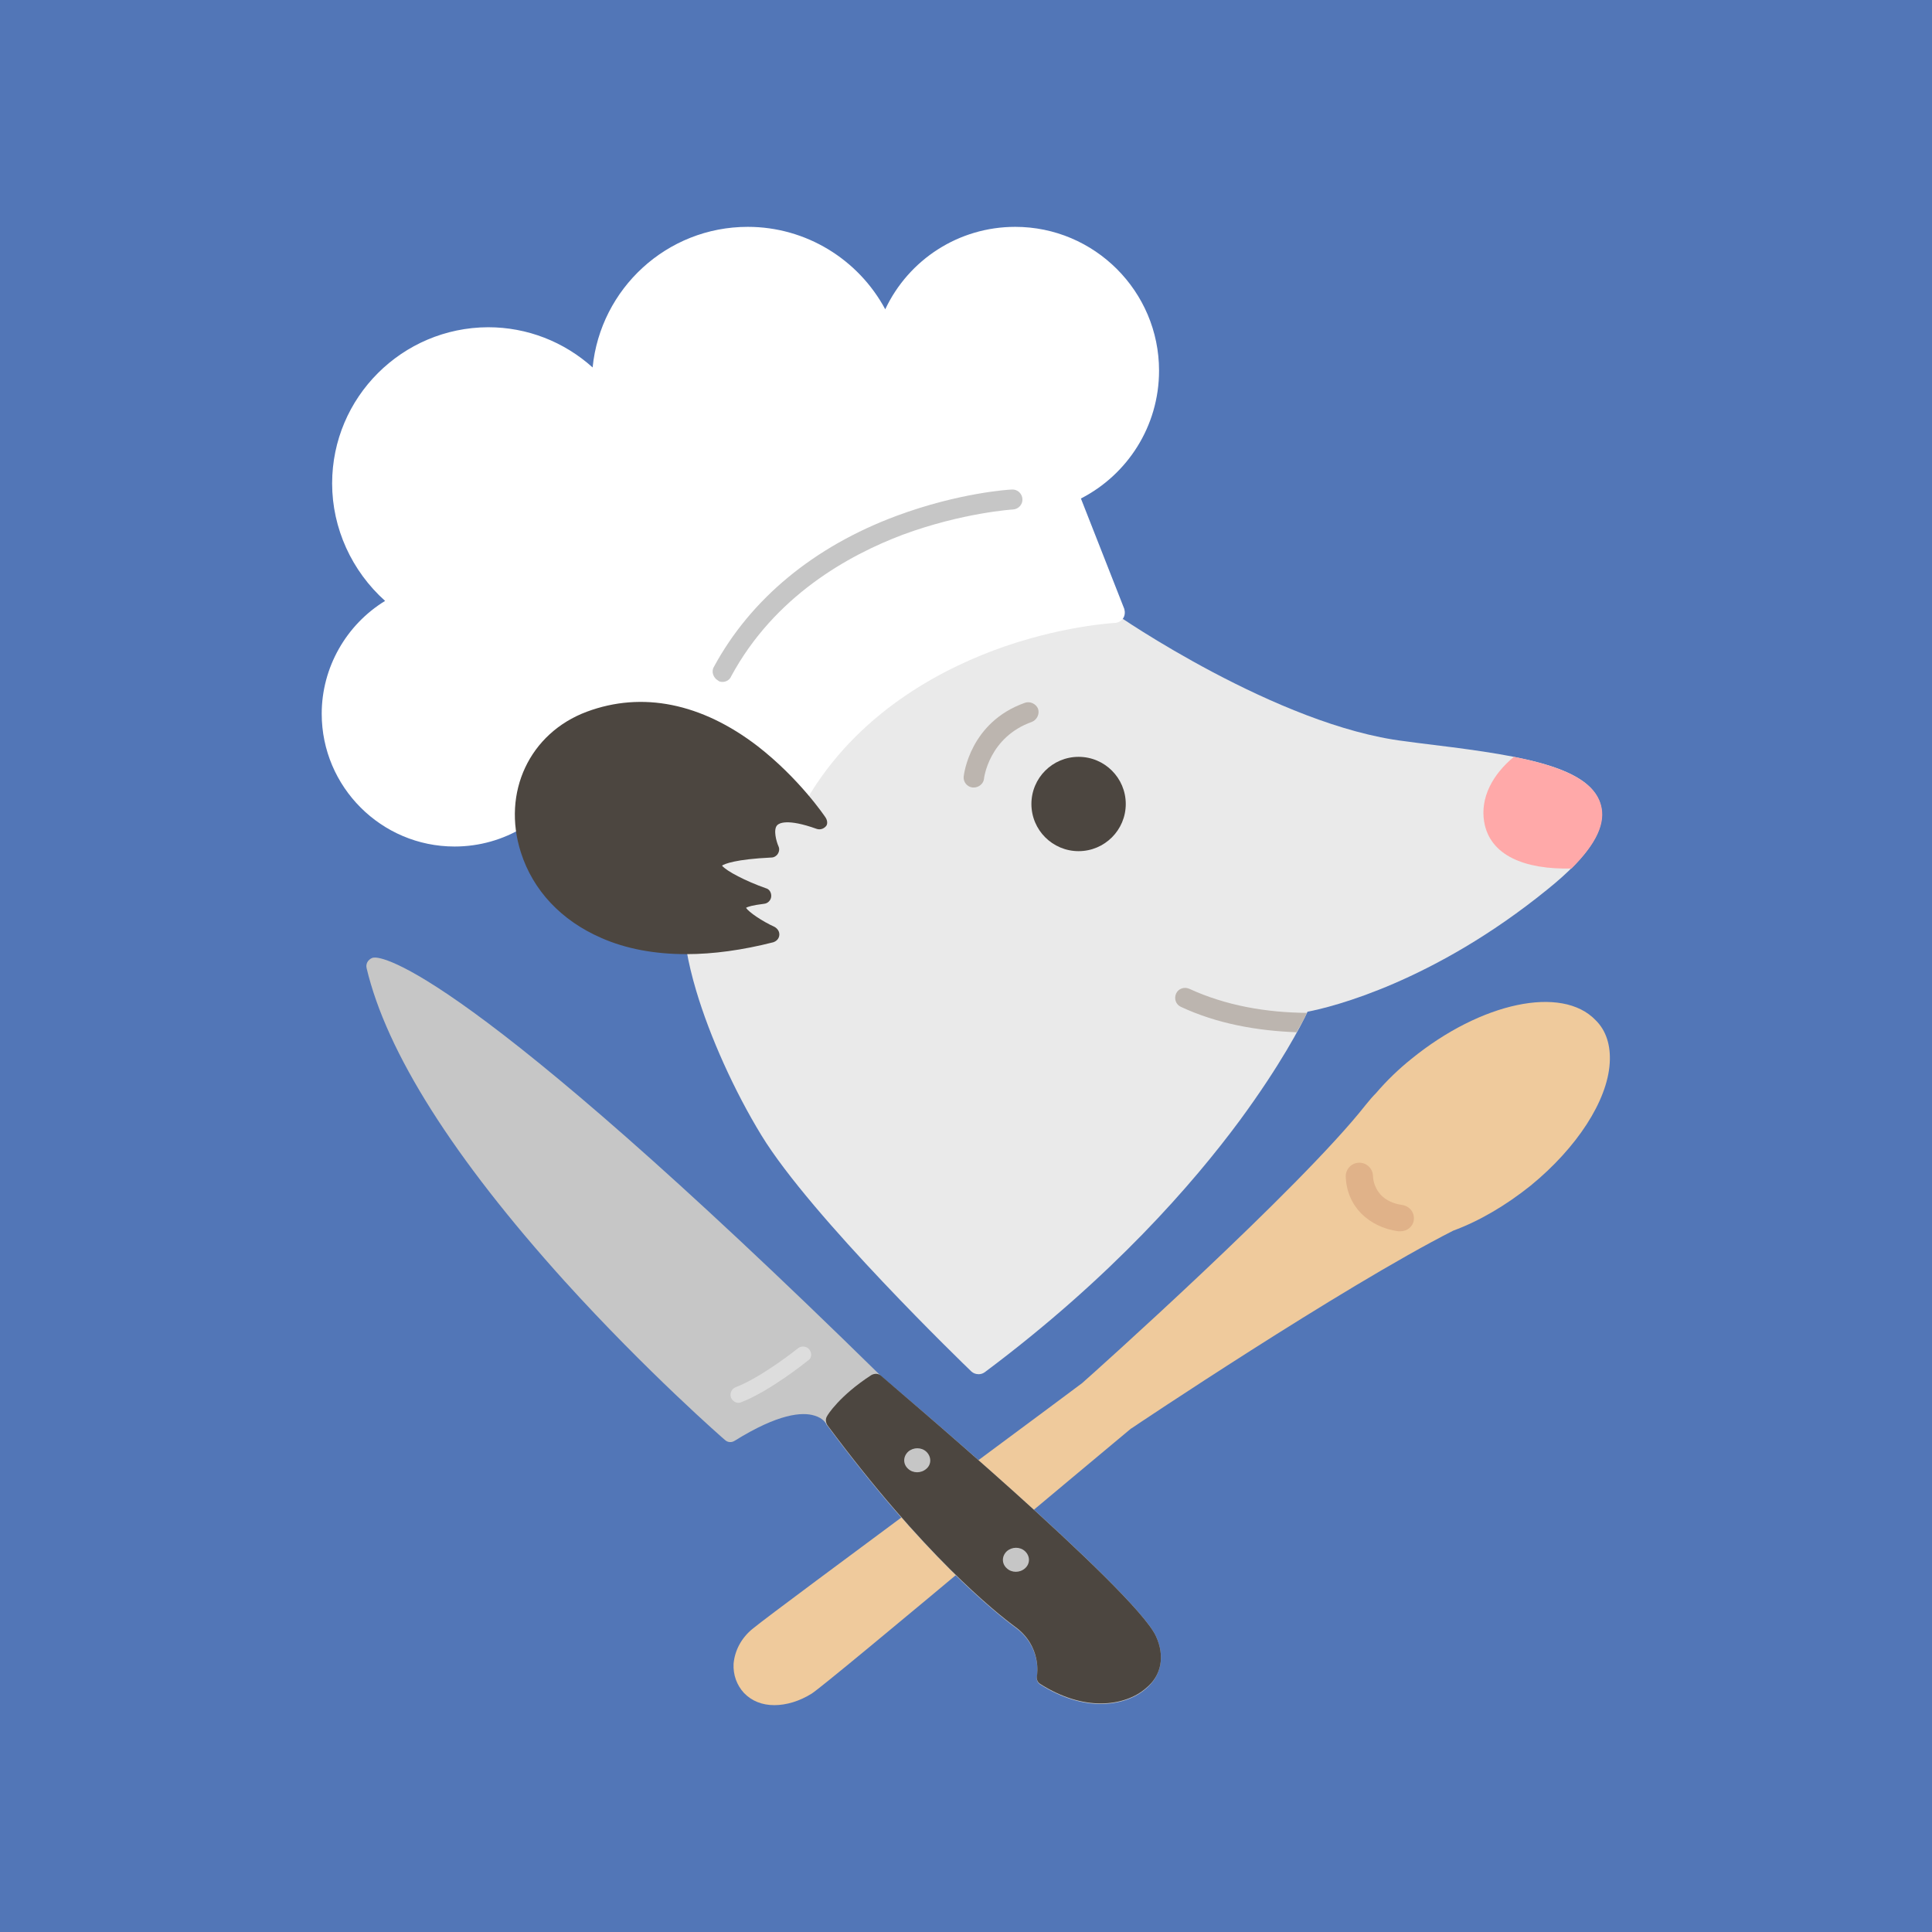 <svg width="180" height="180" viewBox="0 0 180 180" fill="none" xmlns="http://www.w3.org/2000/svg">
<rect width="180" height="180" fill="#5276B7"/>
<g clip-path="url(#clip0)">
<rect width="120" height="138" transform="translate(30 21)" fill="#5276B7"/>
<path d="M148.652 95.04C145.524 91.779 138 93.369 131.501 98.652C130.288 99.622 129.182 100.7 128.211 101.832C127.888 102.156 127.564 102.533 127.24 102.938C121.119 110.727 101.622 128.166 100.813 128.866C96.526 132.074 91.834 135.524 87.33 138.893C78.836 145.2 71.474 150.645 70.153 151.723C69.074 152.585 68.454 153.771 68.346 155.011C68.292 156.035 68.643 157.005 69.317 157.733C70.045 158.488 71.016 158.865 72.148 158.865C73.227 158.865 74.467 158.515 75.627 157.787C76.382 157.302 82.962 151.857 93.587 142.963C97.578 139.594 101.73 136.144 105.371 133.098C105.398 133.098 105.398 133.071 105.425 133.071C105.613 132.936 124.948 119.972 135.384 114.662C137.865 113.746 140.319 112.29 142.611 110.457C146.926 106.927 149.757 102.56 149.973 99.056C150.081 97.412 149.649 96.011 148.652 95.04Z" fill="#EFCA9C"/>
<path d="M130.476 114.716H130.288C128.885 114.527 127.699 113.934 126.809 113.045C125.946 112.155 125.434 110.996 125.38 109.649C125.353 108.948 125.892 108.355 126.593 108.328C127.294 108.301 127.888 108.84 127.915 109.541C127.942 110.242 128.211 110.835 128.643 111.32C129.128 111.832 129.829 112.155 130.638 112.263C131.339 112.371 131.825 112.991 131.717 113.692C131.636 114.285 131.097 114.716 130.476 114.716Z" fill="#E0B289"/>
<path d="M107.69 152.423C105.667 148.111 83.339 129.244 82.099 128.22C43.052 89.892 35.582 89.138 34.854 89.218C34.638 89.218 34.449 89.353 34.288 89.542C34.153 89.731 34.099 89.946 34.153 90.189C36.014 98.059 42.243 107.87 52.571 119.325C60.256 127.815 67.483 134.122 67.564 134.176C67.807 134.392 68.157 134.419 68.454 134.23C72.526 131.696 74.737 131.535 75.87 131.885C76.733 132.128 76.975 132.667 76.975 132.667C77.002 132.721 77.029 132.802 77.083 132.829C86.036 144.904 92.778 150.294 94.611 151.642C97.065 153.448 96.634 156.116 96.607 156.197C96.553 156.493 96.661 156.79 96.93 156.952C98.926 158.218 100.867 158.757 102.539 158.757C104.319 158.757 105.775 158.191 106.746 157.356C108.229 156.116 108.553 154.283 107.69 152.423Z" fill="#C6C6C6"/>
<path d="M107.69 152.423C105.64 148.084 83.016 129.001 82.072 128.166C81.829 127.95 81.479 127.95 81.182 128.112C78.189 130.052 77.083 131.858 77.056 131.939C76.894 132.182 76.921 132.505 77.083 132.775C86.036 144.85 92.778 150.24 94.611 151.588C97.065 153.394 96.634 156.062 96.607 156.143C96.553 156.439 96.661 156.736 96.93 156.898C98.926 158.164 100.867 158.704 102.539 158.704C104.319 158.704 105.775 158.138 106.746 157.302C108.229 156.116 108.553 154.283 107.69 152.423ZM86.306 136.845C85.82 137.276 85.065 137.276 84.607 136.845C84.121 136.413 84.121 135.713 84.607 135.254C85.092 134.823 85.847 134.823 86.306 135.254C86.791 135.713 86.791 136.44 86.306 136.845ZM95.501 146.116C95.016 146.548 94.261 146.548 93.802 146.116C93.317 145.685 93.317 144.984 93.802 144.526C94.288 144.095 95.043 144.095 95.501 144.526C95.987 144.984 95.987 145.685 95.501 146.116Z" fill="#4C4640"/>
<path d="M75.411 125.74C75.168 125.416 74.683 125.362 74.359 125.605C74.332 125.632 70.962 128.327 68.535 129.244C68.157 129.405 67.969 129.81 68.103 130.214C68.238 130.511 68.508 130.699 68.804 130.699C68.912 130.699 68.993 130.672 69.047 130.645C71.717 129.621 75.141 126.872 75.303 126.737C75.627 126.548 75.654 126.063 75.411 125.74Z" fill="#DDDDDD"/>
<path d="M149.11 74.933C148.031 71.16 140.643 70.27 132.094 69.219L130.881 69.057C119.043 67.629 104.049 57.306 103.942 57.198L103.753 57.09C95.879 54.018 87.6 56.201 79.079 63.559C72.391 69.327 67.483 76.685 65.38 79.812C65.191 80.108 65.029 80.351 64.867 80.54C63.249 82.911 63.249 86.873 64.867 92.318C66.135 96.577 68.4 101.617 70.935 105.768C75.573 113.368 89.892 127.195 90.512 127.788C90.701 127.95 90.917 128.031 91.186 128.031C91.375 128.031 91.564 127.977 91.753 127.842C103.618 118.975 111.195 110.215 115.483 104.42C119.312 99.218 121.227 95.525 121.82 94.259C124.112 93.827 133.551 91.482 144.148 82.884C148.139 79.677 149.73 77.143 149.11 74.933Z" fill="#EAEAEA"/>
<path d="M100.706 46.444C105.02 44.234 107.986 39.732 107.986 34.531C107.986 27.145 101.973 21.135 94.584 21.135C89.326 21.135 84.661 24.18 82.476 28.816C79.969 24.154 75.088 21.135 69.667 21.135C62.117 21.135 55.941 26.903 55.213 34.234C52.544 31.835 49.119 30.488 45.479 30.488C37.47 30.515 30.944 37.01 30.944 45.042C30.944 49.22 32.778 53.209 35.879 55.985C32.265 58.195 29.973 62.184 29.973 66.497C29.973 73.316 35.528 78.868 42.35 78.868C47.016 78.868 51.115 76.281 53.191 72.427L73.685 75.85H73.847C74.198 75.85 74.521 75.661 74.683 75.338C79.186 67.009 86.872 62.75 92.508 60.621C98.683 58.303 103.861 58.034 103.915 58.034C104.211 58.007 104.481 57.845 104.643 57.602C104.804 57.36 104.831 57.036 104.751 56.74L100.706 46.444Z" fill="white"/>
<path d="M100.49 79.3C102.917 79.3 104.885 77.333 104.885 74.906C104.885 72.48 102.917 70.513 100.49 70.513C98.062 70.513 96.094 72.48 96.094 74.906C96.094 77.333 98.062 79.3 100.49 79.3Z" fill="#4C4640"/>
<path d="M76.921 76.173C76.814 76.011 74.467 72.534 70.584 69.516C65.353 65.5 59.825 64.394 54.674 66.308C49.335 68.303 46.746 73.828 48.526 79.407C49.658 82.965 52.301 85.768 56.022 87.386C58.342 88.41 61.011 88.895 63.95 88.895C66.458 88.895 69.182 88.518 72.04 87.79C72.364 87.682 72.58 87.439 72.607 87.116C72.634 86.793 72.445 86.523 72.175 86.361C70.989 85.822 69.775 84.987 69.506 84.582C69.667 84.475 70.099 84.34 71.177 84.205C71.528 84.178 71.825 83.882 71.852 83.531C71.879 83.181 71.69 82.831 71.339 82.75C69.506 82.103 67.672 81.159 67.267 80.647C67.51 80.486 68.508 80.054 71.879 79.893C72.121 79.893 72.364 79.731 72.472 79.542C72.607 79.327 72.634 79.057 72.526 78.841C72.337 78.41 72.013 77.278 72.418 76.874C72.58 76.712 73.308 76.227 76.085 77.224C76.409 77.332 76.733 77.224 76.948 76.982C77.11 76.82 77.11 76.469 76.921 76.173Z" fill="#4C4640"/>
<path d="M67.321 63.532C67.159 63.532 66.998 63.505 66.89 63.397C66.458 63.155 66.243 62.562 66.512 62.13C69.937 55.797 75.843 50.918 83.528 48.061C89.326 45.905 94.045 45.608 94.288 45.608C94.8 45.581 95.231 45.986 95.258 46.498C95.285 47.01 94.881 47.441 94.368 47.468C94.341 47.468 89.676 47.764 84.121 49.813C79.052 51.727 72.175 55.527 68.13 62.993C67.995 63.343 67.645 63.532 67.321 63.532Z" fill="#C6C6C6"/>
<path d="M90.728 73.37H90.62C90.108 73.316 89.73 72.858 89.784 72.346C89.811 72.13 90.377 67.278 95.501 65.473C95.987 65.311 96.526 65.581 96.715 66.039C96.876 66.524 96.607 67.063 96.148 67.252C92.13 68.68 91.672 72.507 91.672 72.588C91.618 73.019 91.186 73.37 90.728 73.37ZM121.766 94.366C117.991 94.34 114.216 93.693 110.818 92.129C110.333 91.914 109.793 92.102 109.577 92.561C109.362 93.046 109.551 93.585 110.009 93.8C113.407 95.391 117.155 96.037 120.795 96.172C121.254 95.391 121.577 94.798 121.766 94.366Z" fill="#BCB5AF"/>
<path d="M141.047 70.513C139.025 72.184 137.919 74.34 138.27 76.523C138.782 79.731 142.099 81.025 146.413 80.917C148.759 78.572 149.649 76.631 149.137 74.933C148.436 72.588 145.335 71.375 141.047 70.513Z" fill="#FFA9A9"/>
</g>
<defs>
<clipPath id="clip0">
<rect width="120" height="138" fill="white" transform="translate(30 21)"/>
</clipPath>
</defs>
</svg>

